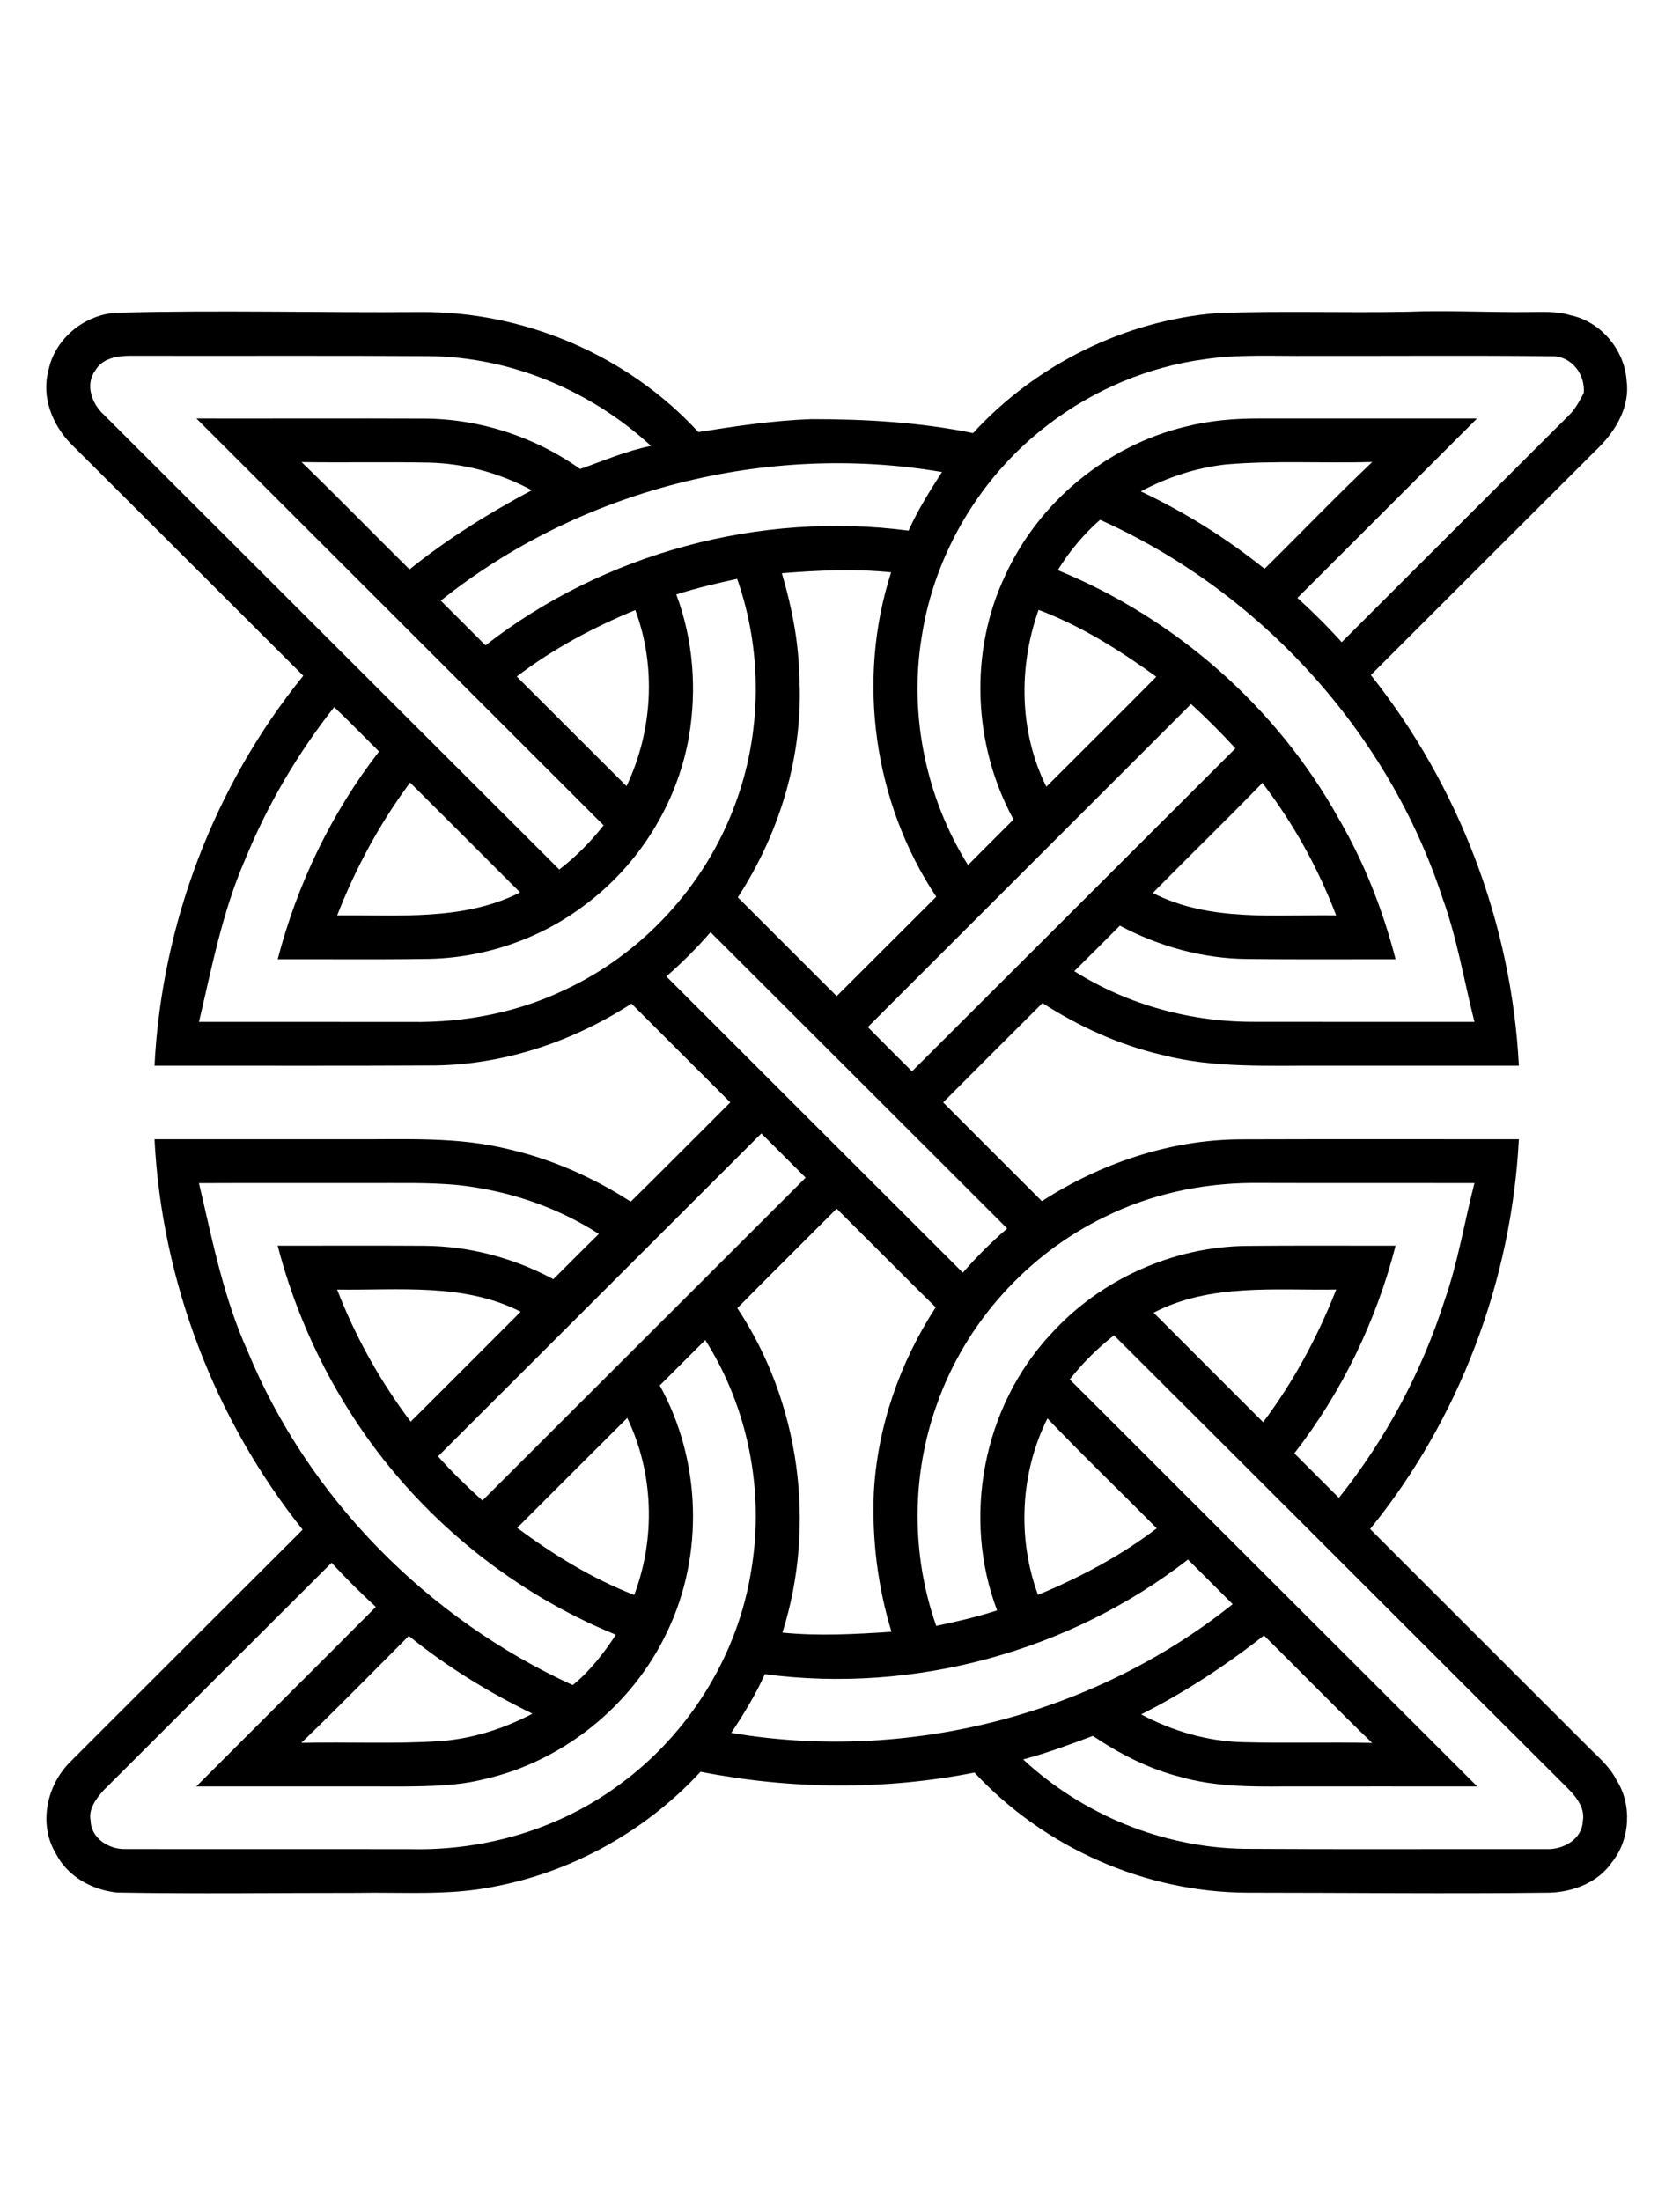 <svg viewBox="0 0 400 393" xmlns:xlink="http://www.w3.org/1999/xlink" height="393pt" xmlns="http://www.w3.org/2000/svg" width="100%" version="1.1"><rect x="0" y="0" width="400" height="393" fill="#808080" stroke="none"/><defs>
<path d="M0.00 0.00 L400.00 0.00 L400.00 393.00 L0.00 393.00 L0.00 0.00" id="p1" />
<path d="M11.50 22.86 C12.96 15.13 20.24 9.22 28.05 8.94 C52.03 8.30 76.03 8.96 100.03 8.78 C124.80 8.57 149.49 19.09 166.27 37.36 C175.15 35.94 184.07 34.62 193.08 34.28 C206.01 34.27 218.98 35.01 231.68 37.61 C246.65 21.26 267.88 10.76 289.99 9.01 C304.98 8.48 319.99 8.99 334.99 8.72 C344.66 8.34 354.33 8.89 364.00 8.78 C367.30 8.79 370.68 8.52 373.89 9.54 C381.11 11.03 386.78 17.76 387.28 25.08 C388.12 31.05 384.94 36.69 380.87 40.80 C362.70 58.92 344.55 77.07 326.39 95.21 C347.36 121.58 359.93 154.56 361.63 188.22 C346.09 188.22 330.54 188.22 315.00 188.22 C302.16 188.14 289.11 188.89 276.56 185.62 C266.47 183.25 256.91 178.91 248.21 173.31 C240.32 181.19 232.41 189.05 224.56 196.96 C232.37 204.81 240.23 212.62 248.06 220.46 C262.02 211.50 278.33 205.92 295.00 205.75 C317.21 205.67 339.42 205.74 361.63 205.72 C359.90 239.32 347.47 272.38 326.22 298.52 C343.42 315.73 360.64 332.91 377.85 350.11 C380.35 352.67 383.23 354.98 384.86 358.25 C388.62 364.11 388.16 372.40 383.81 377.84 C380.54 382.62 374.68 384.90 369.04 385.11 C345.02 385.40 321.01 385.11 296.99 385.11 C272.60 385.01 248.59 374.37 232.02 356.50 C210.53 360.75 188.26 360.52 166.79 356.31 C153.74 370.47 136.07 380.28 117.12 383.76 C106.54 385.83 95.70 384.95 84.98 385.16 C65.95 385.15 46.92 385.41 27.89 385.08 C21.97 384.48 16.13 381.28 13.35 375.88 C9.07 368.86 11.08 359.46 16.82 353.86 C35.20 335.44 53.64 317.07 72.06 298.68 C51.05 272.37 38.49 239.35 36.79 205.72 C52.51 205.72 68.24 205.72 83.97 205.72 C96.38 205.80 108.98 205.06 121.13 208.11 C131.47 210.49 141.28 214.84 150.18 220.59 C158.12 212.76 165.98 204.83 173.88 196.95 C166.04 189.11 158.19 181.28 150.35 173.44 C136.03 182.72 119.12 188.28 101.99 188.17 C80.26 188.28 58.52 188.19 36.79 188.22 C38.48 154.60 50.98 121.54 72.21 95.38 C53.75 76.98 35.34 58.53 16.86 40.14 C12.51 35.68 9.85 29.07 11.50 22.86" id="p2" />
<path d="M22.71 22.68 C24.35 19.79 27.94 19.21 30.98 19.20 C54.66 19.26 78.34 19.13 102.02 19.28 C121.57 19.45 140.67 27.47 155.00 40.66 C149.17 41.81 143.71 44.20 138.12 46.15 C127.33 38.47 114.21 34.20 100.96 34.15 C82.90 34.08 64.83 34.16 46.77 34.13 C79.06 66.43 111.42 98.68 143.71 130.99 C140.64 134.92 137.10 138.47 133.16 141.51 C96.99 105.42 60.86 69.29 24.69 33.20 C21.85 30.61 20.20 26.02 22.71 22.68" id="p3" />
<path d="M286.95 20.00 C295.24 18.79 303.63 19.32 311.98 19.22 C331.22 19.27 350.47 19.09 369.70 19.31 C374.30 19.38 377.47 23.70 377.08 28.09 C376.04 29.99 375.05 31.97 373.45 33.47 C355.43 51.42 337.46 69.42 319.45 87.39 C316.12 83.69 312.59 80.19 308.91 76.85 C323.16 62.61 337.43 48.37 351.68 34.13 C334.43 34.15 317.18 34.11 299.93 34.13 C293.96 34.11 287.97 34.60 282.18 36.09 C263.57 40.60 247.38 53.97 239.40 71.37 C230.68 89.63 231.65 111.90 241.31 129.60 C237.71 133.23 234.06 136.81 230.48 140.46 C220.47 124.42 216.38 104.74 219.46 86.07 C222.50 66.22 233.54 47.77 249.53 35.62 C260.37 27.30 273.39 21.80 286.95 20.00" id="p4" />
<path d="M291.94 45.06 C303.51 44.09 315.13 44.83 326.72 44.49 C317.99 52.78 309.65 61.47 301.08 69.92 C292.03 62.64 282.13 56.46 271.63 51.49 C277.93 48.10 284.83 45.86 291.94 45.06" id="p5" />
<path d="M71.79 44.51 C81.86 44.67 91.94 44.44 102.00 44.63 C110.59 44.81 119.07 47.14 126.62 51.21 C116.41 56.65 106.53 62.78 97.51 70.06 C88.91 61.57 80.50 52.90 71.79 44.51" id="p6" />
<path d="M104.94 77.50 C138.04 51.04 182.54 39.73 224.28 46.88 C221.37 51.38 218.53 55.93 216.32 60.83 C180.88 56.19 143.80 66.16 115.59 88.14 C112.05 84.58 108.50 81.04 104.94 77.50" id="p7" />
<path d="M251.85 70.24 C254.60 65.78 257.98 61.71 261.92 58.25 C300.00 75.33 330.50 108.69 343.49 148.41 C346.94 157.94 348.57 167.98 351.06 177.78 C333.69 177.78 316.33 177.80 298.96 177.77 C283.81 177.88 268.62 173.81 255.78 165.71 C259.42 162.12 263.03 158.50 266.64 154.88 C275.96 159.82 286.37 162.72 296.94 162.81 C308.72 162.95 320.50 162.85 332.28 162.87 C329.26 151.17 324.81 139.80 318.71 129.35 C303.97 102.83 279.90 81.72 251.85 70.24" id="p8" />
<path d="M186.16 70.97 C194.82 70.28 203.50 69.86 212.17 70.76 C203.90 96.38 208.01 125.59 222.91 147.99 C215.00 155.87 207.12 163.78 199.21 171.65 C191.35 163.82 183.52 155.98 175.67 148.14 C185.85 132.50 191.44 113.72 190.29 95.02 C190.09 86.84 188.45 78.79 186.16 70.97" id="p9" />
<path d="M161.02 76.03 C165.77 74.51 170.64 73.37 175.51 72.31 C181.58 89.55 181.42 108.90 175.02 126.02 C167.91 145.32 152.97 161.61 134.29 170.24 C123.01 175.62 110.44 177.97 97.99 177.80 C81.12 177.76 64.25 177.81 47.38 177.78 C50.44 164.77 52.96 151.53 58.33 139.21 C63.65 126.17 70.84 113.89 79.57 102.84 C83.21 106.28 86.68 109.89 90.25 113.41 C78.93 128.01 70.76 145.00 66.12 162.87 C77.74 162.84 89.38 162.97 101.01 162.80 C114.61 162.76 128.19 158.30 139.06 150.09 C152.05 140.52 161.21 125.89 164.01 109.99 C165.97 98.67 165.06 86.81 161.02 76.03" id="p10" />
<path d="M123.03 95.56 C131.64 88.99 141.27 83.86 151.26 79.74 C156.31 93.23 155.34 108.70 149.17 121.66 C140.44 112.98 131.75 104.26 123.03 95.56" id="p11" />
<path d="M247.28 79.70 C257.39 83.50 266.59 89.31 275.31 95.61 C266.63 104.38 257.85 113.06 249.13 121.80 C242.64 108.78 242.45 93.29 247.28 79.70" id="p12" />
<path d="M206.62 179.03 C232.25 153.38 257.95 127.78 283.58 102.12 C287.28 105.46 290.78 109.01 294.15 112.67 C268.47 138.29 242.84 163.95 217.14 189.56 C213.63 186.06 210.10 182.56 206.62 179.03" id="p13" />
<path d="M97.64 120.81 C106.39 129.51 115.11 138.25 123.84 146.97 C110.35 153.79 94.88 152.28 80.28 152.43 C84.67 141.19 90.43 130.50 97.64 120.81" id="p14" />
<path d="M300.57 120.89 C307.92 130.48 313.83 141.13 318.13 152.43 C303.50 152.20 287.98 154.02 274.47 147.10 C283.12 138.32 291.98 129.74 300.57 120.89" id="p15" />
<path d="M158.65 166.97 C162.39 163.69 165.92 160.19 169.17 156.43 C192.74 179.92 216.26 203.45 239.80 226.97 C236.02 230.21 232.51 233.74 229.24 237.49 C205.71 213.98 182.17 190.49 158.65 166.97" id="p16" />
<path d="M104.29 281.22 C129.95 255.59 155.60 229.96 181.27 204.34 C184.79 207.84 188.31 211.35 191.82 214.87 C166.17 240.50 140.52 266.13 114.86 291.74 C111.18 288.39 107.59 284.95 104.29 281.22" id="p17" />
<path d="M47.37 216.18 C60.90 216.12 74.42 216.17 87.95 216.15 C94.98 216.19 102.03 215.96 109.04 216.63 C120.89 217.92 132.54 221.79 142.58 228.26 C138.94 231.82 135.36 235.45 131.75 239.04 C122.33 233.99 111.73 231.15 101.02 231.09 C89.38 231.02 77.75 231.07 66.11 231.07 C70.27 247.15 77.37 262.42 86.88 276.02 C101.75 297.15 122.71 313.94 146.64 323.69 C143.74 328.10 140.47 332.33 136.36 335.68 C101.93 319.94 73.42 291.24 58.96 256.16 C53.19 243.44 50.56 229.68 47.37 216.18" id="p18" />
<path d="M263.16 224.15 C273.93 218.82 285.94 216.24 297.93 216.13 C315.64 216.18 333.35 216.14 351.06 216.16 C348.66 225.44 347.15 234.98 343.97 244.04 C338.53 261.08 329.94 277.13 318.78 291.10 C315.25 287.57 311.71 284.03 308.17 280.50 C319.51 265.93 327.68 248.94 332.28 231.07 C320.49 231.08 308.70 231.00 296.92 231.12 C279.31 231.27 261.96 239.08 250.16 252.15 C234.06 269.44 229.03 295.83 237.41 317.89 C232.66 319.43 227.80 320.57 222.91 321.58 C216.96 304.69 216.98 285.79 223.04 268.93 C229.82 249.50 244.62 233.07 263.16 224.15" id="p19" />
<path d="M175.55 245.93 C183.39 237.99 191.33 230.15 199.21 222.25 C207.08 230.07 214.87 237.96 222.78 245.74 C214.23 258.90 208.88 274.23 208.05 289.94 C207.60 301.10 209.00 312.30 212.26 322.99 C203.60 323.55 194.95 324.04 186.29 323.18 C194.41 297.52 190.45 268.37 175.55 245.93" id="p20" />
<path d="M80.27 241.51 C94.91 241.72 110.43 239.89 123.97 246.79 C115.26 255.54 106.51 264.24 97.78 272.97 C90.53 263.34 84.61 252.76 80.27 241.51" id="p21" />
<path d="M274.67 247.02 C288.06 240.02 303.59 241.73 318.15 241.50 C313.74 252.73 308.00 263.43 300.75 273.09 C292.06 264.40 283.35 255.72 274.67 247.02" id="p22" />
<path d="M254.71 262.91 C257.77 258.99 261.32 255.47 265.24 252.41 C301.05 288.06 336.72 323.83 372.51 359.49 C374.78 361.73 377.53 364.59 376.85 368.08 C376.68 372.44 372.07 374.95 368.08 374.72 C344.14 374.69 320.20 374.81 296.26 374.66 C276.86 374.36 257.80 366.57 243.61 353.37 C249.26 351.86 254.74 349.83 260.20 347.77 C266.61 352.07 273.56 355.65 281.08 357.55 C289.17 359.85 297.66 359.89 306.01 359.81 C321.25 359.82 336.48 359.79 351.72 359.81 C319.39 327.51 287.03 295.23 254.71 262.91" id="p23" />
<path d="M157.08 264.34 C160.69 260.74 164.29 257.11 167.92 253.53 C178.09 269.55 182.02 289.38 178.91 308.09 C175.77 328.44 164.12 347.26 147.49 359.37 C133.32 369.88 115.55 375.12 97.96 374.74 C75.29 374.69 52.61 374.76 29.93 374.71 C26.01 374.86 21.70 372.20 21.58 367.98 C21.00 365.17 22.93 362.65 24.70 360.69 C42.80 342.66 60.85 324.57 78.95 306.55 C82.30 310.21 85.84 313.69 89.48 317.07 C75.26 331.35 60.97 345.55 46.73 359.81 C63.14 359.79 79.56 359.82 95.97 359.82 C102.42 359.76 108.94 359.67 115.23 358.09 C134.13 353.83 150.64 340.45 158.87 322.95 C167.68 304.60 166.93 282.12 157.08 264.34" id="p24" />
<path d="M247.14 314.19 C242.15 300.67 242.95 285.08 249.39 272.19 C257.88 281.09 266.77 289.60 275.41 298.36 C266.79 304.94 257.14 310.04 247.14 314.19" id="p25" />
<path d="M123.14 298.24 C131.87 289.52 140.59 280.78 149.34 272.08 C155.64 285.14 156.12 300.70 151.00 314.22 C140.97 310.32 131.75 304.64 123.14 298.24" id="p26" />
<path d="M182.10 333.08 C217.55 337.77 254.61 327.71 282.85 305.79 C286.40 309.32 289.94 312.88 293.49 316.41 C260.39 342.89 215.87 354.15 174.11 347.05 C177.08 342.57 179.90 337.99 182.10 333.08" id="p27" />
<path d="M97.33 323.97 C106.37 331.29 116.32 337.41 126.78 342.48 C120.06 346.00 112.70 348.38 105.12 348.99 C94.01 349.76 82.86 349.15 71.74 349.43 C80.41 341.09 88.83 332.48 97.33 323.97" id="p28" />
<path d="M271.70 342.65 C282.06 337.43 291.82 331.03 300.94 323.86 C309.55 332.36 317.98 341.06 326.71 349.45 C316.47 349.21 306.22 349.55 295.98 349.27 C287.49 349.07 279.17 346.63 271.70 342.65" id="p29" /></defs><g stroke-width="10pt">
<use stroke="#fff" xlink:href="#p1" />
<use stroke="#000" xlink:href="#p2" />
<use stroke="#fff" xlink:href="#p3" />
<use stroke="#fff" xlink:href="#p4" />
<use stroke="#fff" xlink:href="#p5" />
<use stroke="#fff" xlink:href="#p6" />
<use stroke="#fff" xlink:href="#p7" />
<use stroke="#fff" xlink:href="#p8" />
<use stroke="#fff" xlink:href="#p9" />
<use stroke="#fff" xlink:href="#p10" />
<use stroke="#fff" xlink:href="#p11" />
<use stroke="#fff" xlink:href="#p12" />
<use stroke="#fff" xlink:href="#p13" />
<use stroke="#fff" xlink:href="#p14" />
<use stroke="#fff" xlink:href="#p15" />
<use stroke="#fff" xlink:href="#p16" />
<use stroke="#fff" xlink:href="#p17" />
<use stroke="#fff" xlink:href="#p18" />
<use stroke="#fff" xlink:href="#p19" />
<use stroke="#fff" xlink:href="#p20" />
<use stroke="#fff" xlink:href="#p21" />
<use stroke="#fff" xlink:href="#p22" />
<use stroke="#fff" xlink:href="#p23" />
<use stroke="#fff" xlink:href="#p24" />
<use stroke="#fff" xlink:href="#p25" />
<use stroke="#fff" xlink:href="#p26" />
<use stroke="#fff" xlink:href="#p27" />
<use stroke="#fff" xlink:href="#p28" />
<use stroke="#fff" xlink:href="#p29" /></g>
<g>
<use xlink:href="#p1" fill="#fff" />
<use xlink:href="#p2" fill="#000" />
<use xlink:href="#p3" fill="#fff" />
<use xlink:href="#p4" fill="#fff" />
<use xlink:href="#p5" fill="#fff" />
<use xlink:href="#p6" fill="#fff" />
<use xlink:href="#p7" fill="#fff" />
<use xlink:href="#p8" fill="#fff" />
<use xlink:href="#p9" fill="#fff" />
<use xlink:href="#p10" fill="#fff" />
<use xlink:href="#p11" fill="#fff" />
<use xlink:href="#p12" fill="#fff" />
<use xlink:href="#p13" fill="#fff" />
<use xlink:href="#p14" fill="#fff" />
<use xlink:href="#p15" fill="#fff" />
<use xlink:href="#p16" fill="#fff" />
<use xlink:href="#p17" fill="#fff" />
<use xlink:href="#p18" fill="#fff" />
<use xlink:href="#p19" fill="#fff" />
<use xlink:href="#p20" fill="#fff" />
<use xlink:href="#p21" fill="#fff" />
<use xlink:href="#p22" fill="#fff" />
<use xlink:href="#p23" fill="#fff" />
<use xlink:href="#p24" fill="#fff" />
<use xlink:href="#p25" fill="#fff" />
<use xlink:href="#p26" fill="#fff" />
<use xlink:href="#p27" fill="#fff" />
<use xlink:href="#p28" fill="#fff" />
<use xlink:href="#p29" fill="#fff" /></g></svg>